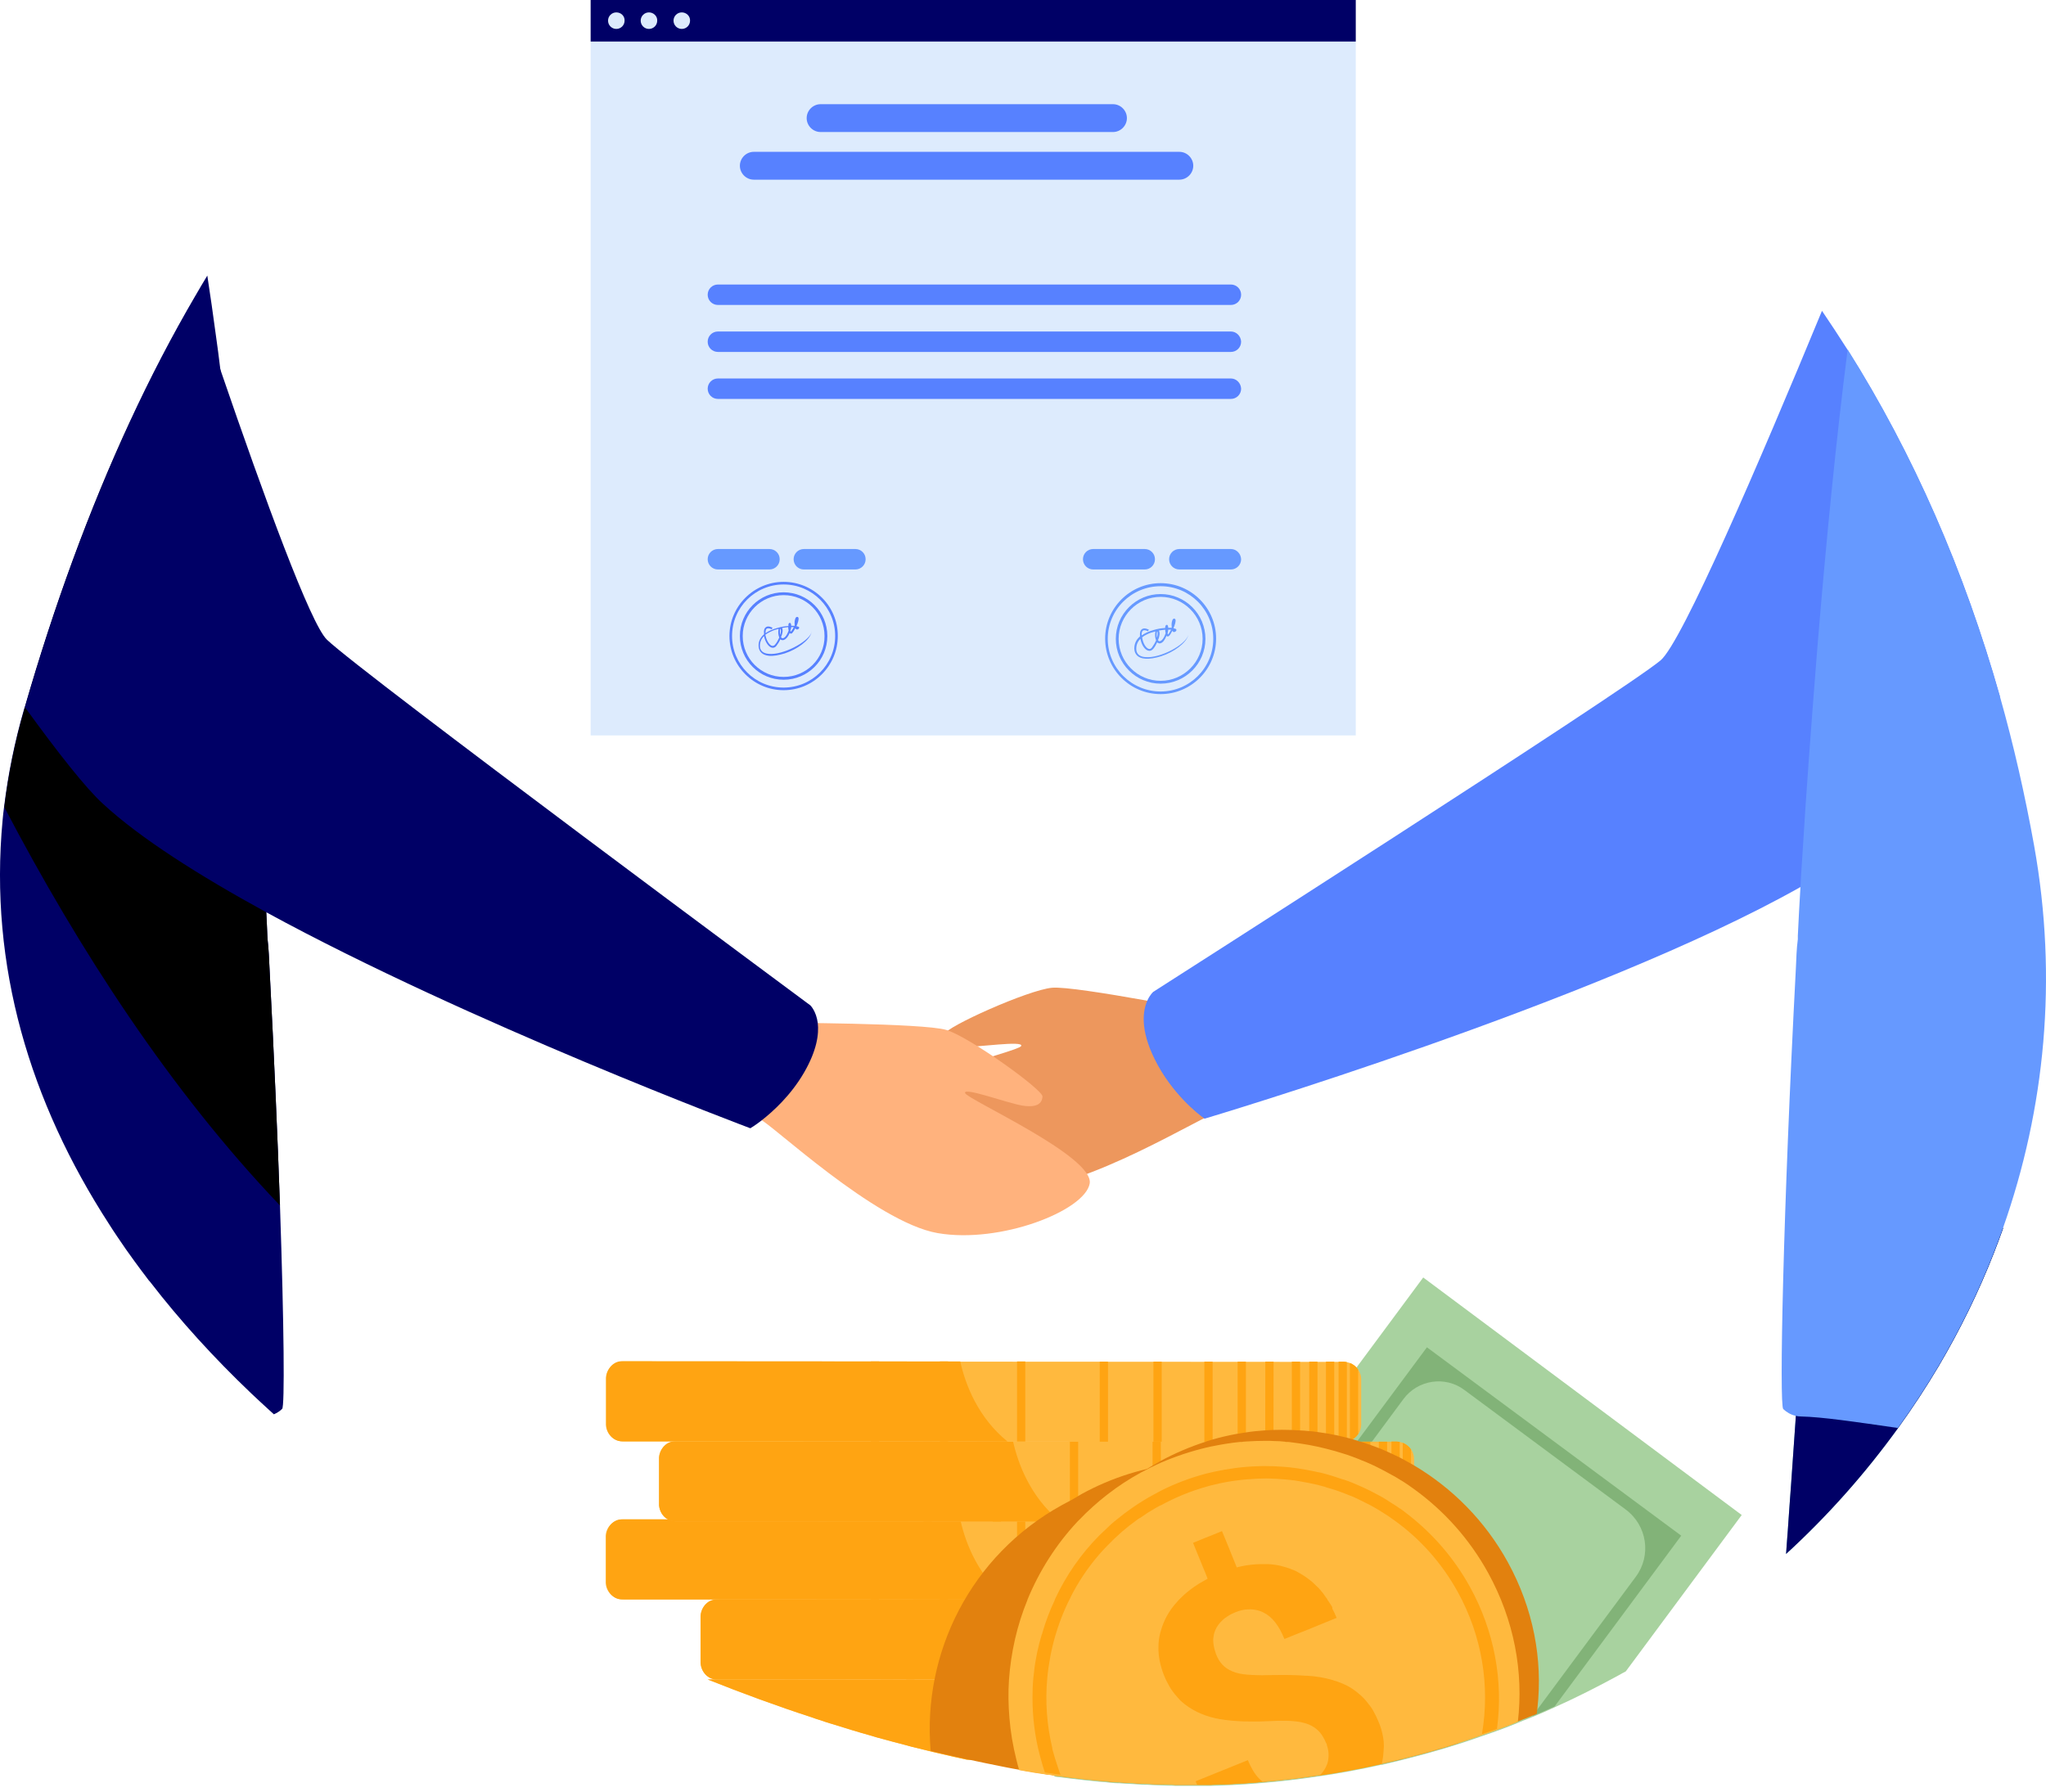 <svg width="218" height="191" viewBox="0 0 218 191" fill="none" xmlns="http://www.w3.org/2000/svg">
<path d="M129.876 108.089C129.876 108.089 114.646 105.029 112.096 105.261C109.547 105.493 100.738 109.457 100.645 110.198C100.553 110.917 100.993 111.496 102.523 111.566C104.076 111.635 109.129 110.847 108.805 111.473C108.503 112.099 93.969 115.344 93.877 118.288C93.784 121.232 101.943 126.494 108.712 126.679C115.481 126.865 128.577 118.659 129.713 118.543C139.356 117.431 129.876 108.089 129.876 108.089Z" fill="#ED975D"/>
<path d="M213.092 74.223C207.135 81.64 202.174 87.389 199.555 89.475C197.469 91.144 194.849 92.836 191.836 94.529C170.116 106.791 128.345 119.215 128.345 119.215C128.345 119.215 128.322 119.192 128.253 119.146C127.72 118.775 124.845 116.55 123.037 112.887C121.438 109.665 121.785 107.672 122.249 106.629C122.527 106.003 122.875 105.701 122.875 105.701C122.875 105.701 172.944 73.713 176.931 70.375C179.203 68.474 187.432 49.35 194.131 33.124C195.058 34.492 195.962 35.86 196.843 37.251C203.889 48.423 209.314 60.871 213.092 74.223Z" fill="#5781FF"/>
<path d="M213.439 130.875C213.115 131.779 212.79 132.66 212.443 133.541C210.82 137.69 208.85 141.7 206.601 145.525C205.257 147.797 203.797 150.022 202.243 152.178C198.743 157.022 194.756 161.519 190.306 165.599C190.329 165.274 190.352 164.927 190.375 164.602C190.422 164.092 190.445 163.582 190.491 163.072C190.561 161.936 190.653 160.847 190.723 159.757C190.746 159.34 190.792 158.923 190.816 158.506C191.001 155.817 191.187 153.267 191.349 150.879C191.395 150.184 191.441 149.512 191.488 148.863C191.511 148.677 191.511 148.469 191.534 148.283C191.557 147.889 191.581 147.518 191.627 147.124C191.65 146.777 191.673 146.452 191.696 146.104C191.696 146.058 191.696 146.035 191.696 146.012C191.72 145.664 191.743 145.339 191.766 144.992C191.812 144.435 191.836 143.879 191.882 143.323C191.905 142.975 191.928 142.651 191.951 142.326C191.998 141.816 192.021 141.329 192.067 140.842C192.067 140.727 192.091 140.611 192.091 140.495C192.114 140.263 192.114 140.031 192.137 139.799C192.137 139.683 192.16 139.568 192.16 139.452C192.16 139.428 192.16 139.428 192.16 139.405C192.183 138.965 192.23 138.548 192.253 138.13C192.253 138.107 192.253 138.084 192.253 138.061C192.276 137.76 192.299 137.458 192.322 137.18C192.322 137.087 192.346 136.995 192.346 136.902C192.369 136.74 192.369 136.577 192.369 136.415C192.369 136.276 192.392 136.16 192.392 136.021C192.461 135.117 192.508 134.306 192.554 133.587C192.554 133.471 192.577 133.378 192.577 133.286C192.577 133.17 192.6 133.077 192.6 132.984C192.624 132.799 192.624 132.614 192.647 132.428C192.74 131.13 192.809 130.18 192.832 129.646C192.832 129.6 192.832 129.531 192.855 129.484C192.855 129.461 192.855 129.461 192.855 129.438C192.855 129.391 192.855 129.345 192.855 129.299C192.879 129.136 192.879 129.067 192.879 129.067L213.439 130.875Z" fill="#6BB7BF"/>
<path d="M213.439 130.875C213.115 131.779 212.79 132.66 212.443 133.541C210.82 137.69 208.85 141.7 206.601 145.525C205.257 147.797 203.797 150.022 202.243 152.178C198.743 157.022 194.756 161.519 190.306 165.599C190.329 165.274 190.352 164.927 190.375 164.602C190.422 164.092 190.445 163.582 190.491 163.072C190.561 161.936 190.653 160.847 190.723 159.757C190.746 159.34 190.792 158.923 190.816 158.506C191.001 155.817 191.187 153.267 191.349 150.879C191.395 150.184 191.441 149.512 191.488 148.863C191.511 148.677 191.511 148.469 191.534 148.283C191.557 147.889 191.581 147.518 191.627 147.124C191.65 146.777 191.673 146.452 191.696 146.104C191.696 146.058 191.696 146.035 191.696 146.012C191.72 145.664 191.743 145.339 191.766 144.992C191.812 144.435 191.836 143.879 191.882 143.323C191.905 142.975 191.928 142.651 191.951 142.326C191.998 141.816 192.021 141.329 192.067 140.842C192.067 140.727 192.091 140.611 192.091 140.495C192.114 140.263 192.114 140.031 192.137 139.799C192.137 139.683 192.16 139.568 192.16 139.452C192.16 139.428 192.16 139.428 192.16 139.405C192.183 138.965 192.23 138.548 192.253 138.13C192.253 138.107 192.253 138.084 192.253 138.061C192.276 137.76 192.299 137.458 192.322 137.18C192.322 137.087 192.346 136.995 192.346 136.902C192.369 136.74 192.369 136.577 192.369 136.415C192.369 136.276 192.392 136.16 192.392 136.021C192.461 135.117 192.508 134.306 192.554 133.587C192.554 133.471 192.577 133.378 192.577 133.286C192.577 133.17 192.6 133.077 192.6 132.984C192.624 132.799 192.624 132.614 192.647 132.428C192.74 131.13 192.809 130.18 192.832 129.646C192.832 129.6 192.832 129.531 192.855 129.484C192.855 129.461 192.855 129.461 192.855 129.438C192.855 129.391 192.855 129.345 192.855 129.299C192.879 129.136 192.879 129.067 192.879 129.067L213.439 130.875Z" fill="#000066"/>
<path d="M216.732 90.101C219.282 104.311 217.891 118.195 213.417 130.875C213.092 131.779 212.768 132.66 212.42 133.541C210.798 137.69 208.827 141.7 206.579 145.525C205.234 147.797 203.774 150.022 202.221 152.178C197.747 151.528 194.131 150.995 191.883 150.949C191.697 150.949 191.512 150.926 191.326 150.879C190.816 150.764 190.376 150.509 190.005 150.161C189.565 149.767 189.982 129.16 191.349 103.198C191.396 102.201 191.419 101.089 191.558 100.092V99.721C191.651 98.006 191.72 96.267 191.836 94.529C191.883 93.532 191.952 92.512 192.022 91.492C192.439 84.561 192.972 77.491 193.528 70.421C193.575 69.749 193.644 69.077 193.691 68.381C194.595 57.51 195.638 46.824 196.866 37.251C203.89 48.4 209.314 60.848 213.092 74.223C214.553 79.392 215.758 84.7 216.732 90.101Z" fill="#6699FF"/>
<path d="M29.831 128.464C29.576 121.186 29.205 112.54 28.718 103.175C28.672 102.178 28.626 101.065 28.51 100.069L28.487 99.698C28.44 98.863 28.417 98.029 28.371 97.194C28.348 96.731 28.324 96.244 28.301 95.78C28.232 94.366 28.139 92.929 28.046 91.469C27.629 84.538 27.096 77.468 26.54 70.398C26.47 69.726 26.424 69.054 26.377 68.358C25.543 58.275 24.592 48.377 23.48 39.36C23.48 39.313 23.457 39.267 23.457 39.198C23.317 38.062 23.178 36.949 23.016 35.837C22.715 33.611 22.413 31.455 22.089 29.369C21.649 30.088 21.231 30.806 20.814 31.525C18.334 35.767 16.016 40.218 13.86 44.877C9.479 54.334 5.747 64.58 2.641 75.335C2.618 75.405 2.594 75.475 2.571 75.544C1.551 79.067 0.856 82.544 0.439 85.952C0.369 86.439 0.323 86.925 0.276 87.412C-1.184 102.966 3.22 117.477 11.612 130.435C11.89 130.875 12.191 131.339 12.492 131.779C13.072 132.66 13.698 133.541 14.324 134.398C14.764 135.001 15.228 135.627 15.691 136.23C15.784 136.369 15.877 136.485 15.993 136.601C19.192 140.75 22.808 144.714 26.748 148.469C27.397 149.071 28.023 149.674 28.695 150.277C28.858 150.416 29.02 150.578 29.182 150.717C29.507 150.578 29.808 150.393 30.063 150.138C30.341 149.906 30.272 141.376 29.831 128.464Z" fill="#000066"/>
<path d="M29.831 128.464C18.148 116.225 8.413 101.204 0.462 86.022C0.879 82.591 1.575 79.114 2.594 75.614C2.618 75.544 2.641 75.475 2.664 75.405C5.77 64.626 9.502 54.404 13.883 44.946C21.046 55.192 26.076 64.626 26.377 68.428C26.424 69.1 26.493 69.772 26.54 70.468C27.096 77.537 27.629 84.608 28.046 91.538C28.139 92.975 28.209 94.413 28.301 95.85C28.324 96.313 28.348 96.8 28.371 97.264C28.417 98.098 28.463 98.933 28.487 99.767L28.51 100.138C28.626 101.135 28.672 102.224 28.718 103.244C29.205 112.54 29.576 121.209 29.831 128.464Z" fill="black"/>
<path d="M82.844 108.993C82.844 108.993 98.374 109.016 100.831 109.758C103.288 110.5 111.123 116.132 111.077 116.851C111.031 117.593 110.497 118.056 108.968 117.825C107.438 117.593 102.639 115.808 102.825 116.48C103.01 117.152 116.594 123.226 116.107 126.123C115.597 129.021 106.58 132.567 99.904 131.408C93.228 130.249 82.032 119.609 80.943 119.262C71.717 116.272 82.844 108.993 82.844 108.993Z" fill="#FFB27D"/>
<path d="M85.671 114.301C84.257 116.735 82.38 118.427 81.174 119.378C80.432 119.957 79.946 120.235 79.946 120.235C79.946 120.235 50.043 109.039 28.37 97.217C21.207 93.3 14.949 89.336 10.962 85.651C9.154 84.005 6.233 80.296 2.663 75.382C5.769 64.603 9.501 54.381 13.882 44.923C16.038 40.287 18.356 35.813 20.836 31.571C21.694 34.144 22.598 36.787 23.479 39.383C28.231 53.245 33.099 66.504 34.837 68.173C38.592 71.766 86.343 107.139 86.343 107.139C86.343 107.139 86.969 107.741 87.132 109.016C87.271 110.198 87.039 111.937 85.671 114.301Z" fill="#000066"/>
<path d="M144.456 4.427H62.932V78.372H144.456V4.427Z" fill="#DDEBFD"/>
<path d="M144.456 0H62.932V4.427H144.456V0Z" fill="#000066"/>
<path d="M65.668 1.321C65.181 1.321 64.787 1.715 64.787 2.202C64.787 2.689 65.181 3.083 65.668 3.083C66.155 3.083 66.549 2.689 66.549 2.202C66.572 1.715 66.178 1.321 65.668 1.321Z" fill="#DDEBFD"/>
<path d="M69.145 1.321C68.659 1.321 68.265 1.715 68.265 2.202C68.265 2.689 68.659 3.083 69.145 3.083C69.632 3.083 70.026 2.689 70.026 2.202C70.049 1.715 69.632 1.321 69.145 1.321Z" fill="#DDEBFD"/>
<path d="M72.644 1.321C72.158 1.321 71.764 1.715 71.764 2.202C71.764 2.689 72.158 3.083 72.644 3.083C73.131 3.083 73.525 2.689 73.525 2.202C73.549 1.715 73.131 1.321 72.644 1.321Z" fill="#DDEBFD"/>
<path d="M87.434 14.07H118.588C119.399 14.07 120.071 13.398 120.071 12.587C120.071 11.775 119.399 11.103 118.588 11.103H87.434C86.622 11.103 85.95 11.775 85.95 12.587C85.95 13.398 86.622 14.07 87.434 14.07Z" fill="#5781FF"/>
<path d="M80.317 19.147H125.658C126.469 19.147 127.141 18.475 127.141 17.663C127.141 16.852 126.469 16.18 125.658 16.18H80.317C79.506 16.18 78.834 16.852 78.834 17.663C78.834 18.475 79.506 19.147 80.317 19.147Z" fill="#5781FF"/>
<path d="M76.493 32.498H131.152C131.754 32.498 132.241 32.012 132.241 31.409C132.241 30.806 131.754 30.32 131.152 30.32H76.493C75.89 30.32 75.403 30.806 75.403 31.409C75.403 32.012 75.89 32.498 76.493 32.498Z" fill="#5781FF"/>
<path d="M131.152 35.327H76.493C75.89 35.327 75.403 35.813 75.403 36.416C75.403 37.019 75.89 37.505 76.493 37.505H131.152C131.754 37.505 132.241 37.019 132.241 36.416C132.218 35.813 131.731 35.327 131.152 35.327Z" fill="#5781FF"/>
<path d="M131.152 40.333H76.493C75.89 40.333 75.403 40.82 75.403 41.423C75.403 42.026 75.89 42.512 76.493 42.512H131.152C131.754 42.512 132.241 42.026 132.241 41.423C132.218 40.82 131.731 40.333 131.152 40.333Z" fill="#5781FF"/>
<path d="M81.987 58.507H76.493C75.89 58.507 75.403 58.993 75.403 59.596C75.403 60.199 75.89 60.686 76.493 60.686H81.987C82.589 60.686 83.076 60.199 83.076 59.596C83.076 58.993 82.589 58.507 81.987 58.507Z" fill="#6699FF"/>
<path d="M91.143 58.507H85.649C85.046 58.507 84.56 58.993 84.56 59.596C84.56 60.199 85.046 60.686 85.649 60.686H91.143C91.745 60.686 92.232 60.199 92.232 59.596C92.232 58.993 91.745 58.507 91.143 58.507Z" fill="#6699FF"/>
<path d="M121.972 58.507H116.478C115.875 58.507 115.389 58.993 115.389 59.596C115.389 60.199 115.875 60.686 116.478 60.686H121.972C122.575 60.686 123.061 60.199 123.061 59.596C123.061 58.993 122.575 58.507 121.972 58.507Z" fill="#6699FF"/>
<path d="M131.152 58.507H125.658C125.055 58.507 124.568 58.993 124.568 59.596C124.568 60.199 125.055 60.686 125.658 60.686H131.152C131.754 60.686 132.241 60.199 132.241 59.596C132.218 58.993 131.731 58.507 131.152 58.507Z" fill="#6699FF"/>
<path d="M83.493 62.007C80.318 62.007 77.722 64.603 77.722 67.779C77.722 70.954 80.318 73.551 83.493 73.551C86.669 73.551 89.265 70.954 89.265 67.779C89.289 64.603 86.692 62.007 83.493 62.007ZM83.493 73.272C80.457 73.272 78 70.815 78 67.779C78 64.742 80.457 62.285 83.493 62.285C86.53 62.285 88.987 64.742 88.987 67.779C88.987 70.815 86.53 73.272 83.493 73.272Z" fill="#5781FF"/>
<path d="M83.494 63.12C80.921 63.12 78.835 65.206 78.835 67.779C78.835 70.352 80.921 72.438 83.494 72.438C86.067 72.438 88.153 70.352 88.153 67.779C88.153 65.206 86.067 63.12 83.494 63.12ZM83.494 72.137C81.083 72.137 79.136 70.189 79.136 67.779C79.136 65.368 81.107 63.421 83.494 63.421C85.905 63.421 87.852 65.368 87.852 67.779C87.875 70.189 85.905 72.137 83.494 72.137Z" fill="#5781FF"/>
<path d="M81.917 69.68C81.291 69.633 80.967 69.332 80.967 68.822C80.967 68.428 81.106 68.08 81.407 67.779C81.523 68.381 81.848 68.891 82.195 69.007C82.404 69.077 82.59 69.007 82.729 68.822C82.868 68.636 83.03 68.405 83.146 68.126C83.216 68.196 83.285 68.219 83.378 68.219C83.586 68.219 83.818 68.057 84.004 67.732C84.05 67.64 84.096 67.547 84.143 67.454C84.166 67.477 84.166 67.477 84.189 67.501C84.212 67.524 84.305 67.547 84.398 67.477C84.49 67.385 84.629 67.176 84.745 66.944C84.769 66.991 84.792 67.037 84.838 67.06C84.884 67.083 84.977 67.106 85.093 67.014C85.163 66.944 85.163 66.898 85.139 66.852C85.116 66.782 85 66.759 84.861 66.736C85.023 66.365 85.139 65.971 85.07 65.832C85.047 65.762 85 65.739 84.931 65.739C84.815 65.739 84.745 65.855 84.699 66.063C84.653 66.226 84.653 66.481 84.676 66.689C84.56 66.689 84.444 66.689 84.305 66.689C84.305 66.597 84.282 66.527 84.259 66.457C84.212 66.365 84.143 66.365 84.12 66.388C84.027 66.411 84.004 66.504 84.004 66.597C84.004 66.62 84.004 66.666 84.004 66.712C83.633 66.736 83.192 66.805 82.821 66.921C82.311 67.06 81.894 67.246 81.57 67.477C81.57 67.292 81.57 67.06 81.709 66.991C81.871 66.898 82.126 67.014 82.219 67.06L82.311 66.898C82.288 66.898 81.894 66.643 81.616 66.828C81.454 66.944 81.361 67.153 81.407 67.501C81.407 67.524 81.407 67.57 81.407 67.593C81.013 67.941 80.805 68.358 80.828 68.845C80.851 69.448 81.245 69.819 81.941 69.888C82.404 69.934 82.984 69.819 83.609 69.633C84.954 69.193 86.206 68.266 86.461 67.431C86.043 68.451 83.424 69.819 81.917 69.68ZM84.908 65.948C84.908 65.994 84.884 66.063 84.861 66.133C84.884 66.04 84.908 65.994 84.908 65.948ZM84.305 66.828C84.421 66.828 84.514 66.828 84.583 66.828C84.467 67.037 84.351 67.222 84.259 67.315C84.259 67.315 84.235 67.292 84.212 67.222C84.259 67.083 84.305 66.944 84.305 66.828ZM83.331 66.921C83.563 66.875 83.772 66.852 83.98 66.828C83.98 66.944 84.004 67.083 84.027 67.199C83.98 67.338 83.911 67.477 83.841 67.616C83.702 67.871 83.517 68.034 83.378 68.01C83.308 68.01 83.262 67.964 83.216 67.895C83.378 67.547 83.447 67.153 83.331 66.921ZM83.146 66.991C83.239 67.106 83.216 67.362 83.123 67.663C83.076 67.385 83.1 67.083 83.146 66.991ZM82.103 67.315C82.381 67.176 82.659 67.083 82.96 67.014C82.914 67.222 82.914 67.501 82.96 67.709C82.984 67.802 83.007 67.871 83.03 67.941C82.914 68.196 82.775 68.474 82.59 68.683C82.497 68.822 82.358 68.845 82.242 68.822C81.964 68.729 81.662 68.266 81.546 67.64C81.709 67.524 81.894 67.408 82.103 67.315Z" fill="#5781FF"/>
<path d="M86.415 67.408C86.438 67.362 86.438 67.338 86.438 67.292C86.438 67.338 86.415 67.362 86.415 67.408Z" fill="#5781FF"/>
<path d="M123.664 62.146C120.395 62.146 117.753 64.812 117.753 68.057C117.753 71.325 120.419 73.968 123.664 73.968C126.932 73.968 129.575 71.302 129.575 68.057C129.575 64.812 126.932 62.146 123.664 62.146ZM123.664 73.69C120.558 73.69 118.031 71.163 118.031 68.08C118.031 64.974 120.558 62.471 123.664 62.471C126.77 62.471 129.273 64.997 129.273 68.08C129.273 71.186 126.747 73.69 123.664 73.69Z" fill="#6699FF"/>
<path d="M123.664 63.305C121.044 63.305 118.889 65.438 118.889 68.08C118.889 70.699 121.021 72.855 123.664 72.855C126.283 72.855 128.439 70.723 128.439 68.08C128.439 65.438 126.283 63.305 123.664 63.305ZM123.664 72.554C121.207 72.554 119.19 70.537 119.19 68.08C119.19 65.623 121.207 63.606 123.664 63.606C126.121 63.606 128.138 65.623 128.138 68.08C128.138 70.537 126.121 72.554 123.664 72.554Z" fill="#6699FF"/>
<path d="M122.042 70.027C121.416 69.981 121.068 69.68 121.068 69.146C121.068 68.729 121.207 68.381 121.508 68.08C121.624 68.706 121.949 69.216 122.32 69.332C122.528 69.401 122.714 69.332 122.876 69.146C123.038 68.961 123.177 68.706 123.293 68.451C123.363 68.52 123.432 68.544 123.525 68.567C123.757 68.567 123.966 68.405 124.151 68.057C124.197 67.964 124.244 67.871 124.29 67.755C124.313 67.779 124.313 67.779 124.336 67.802C124.36 67.825 124.452 67.848 124.545 67.779C124.661 67.686 124.777 67.477 124.916 67.222C124.939 67.269 124.985 67.315 125.009 67.338C125.055 67.362 125.148 67.385 125.287 67.269C125.356 67.199 125.356 67.13 125.333 67.083C125.31 67.014 125.194 66.991 125.032 66.944C125.194 66.573 125.31 66.179 125.24 66.017C125.217 65.948 125.148 65.924 125.101 65.924C124.985 65.924 124.916 66.04 124.87 66.249C124.823 66.411 124.823 66.666 124.846 66.898C124.73 66.898 124.615 66.898 124.475 66.898C124.475 66.805 124.452 66.736 124.429 66.666C124.383 66.573 124.313 66.573 124.29 66.597C124.197 66.62 124.174 66.712 124.151 66.805C124.151 66.828 124.151 66.875 124.151 66.921C123.757 66.944 123.316 67.014 122.946 67.13C122.412 67.269 121.995 67.477 121.648 67.709C121.624 67.524 121.647 67.292 121.787 67.199C121.949 67.106 122.227 67.222 122.32 67.269L122.412 67.106C122.389 67.106 121.972 66.852 121.694 67.037C121.508 67.153 121.439 67.385 121.462 67.732C121.462 67.755 121.462 67.802 121.462 67.825C121.045 68.173 120.859 68.613 120.859 69.123C120.883 69.749 121.277 70.143 122.018 70.189C122.505 70.236 123.108 70.12 123.711 69.934C125.078 69.494 126.376 68.544 126.631 67.663C126.26 68.775 123.595 70.166 122.042 70.027ZM124.475 67.106C124.591 67.106 124.684 67.106 124.777 67.106C124.661 67.338 124.545 67.524 124.452 67.617C124.452 67.617 124.429 67.593 124.406 67.501C124.429 67.362 124.475 67.222 124.475 67.106ZM123.479 67.199C123.711 67.153 123.942 67.13 124.151 67.106C124.151 67.222 124.174 67.362 124.197 67.477C124.151 67.617 124.081 67.779 124.012 67.918C123.85 68.196 123.687 68.335 123.548 68.335C123.479 68.335 123.432 68.289 123.386 68.219C123.548 67.848 123.618 67.431 123.479 67.199ZM123.293 67.269C123.386 67.385 123.363 67.663 123.27 67.964C123.224 67.686 123.247 67.362 123.293 67.269ZM122.227 67.593C122.505 67.454 122.807 67.362 123.108 67.292C123.061 67.501 123.061 67.779 123.108 68.01C123.131 68.103 123.154 68.173 123.177 68.242C123.061 68.52 122.899 68.775 122.737 69.007C122.621 69.146 122.505 69.193 122.389 69.146C122.111 69.054 121.787 68.59 121.694 67.918C121.833 67.802 122.018 67.686 122.227 67.593Z" fill="#6699FF"/>
<path d="M151.643 136.137L144.55 145.71L143.855 146.661L143.507 147.124L142.626 148.307L142.163 148.956L141.282 150.138L140.355 151.389L139.497 152.548L139.474 152.572L138.662 153.661V153.684L138.547 153.847L138.523 153.87L138.361 154.078L137.48 155.168V155.261L136.669 156.373L135.626 157.787L134.838 158.853L133.957 160.036L132.497 162.006L132.357 162.191L131.871 162.864L130.712 164.417L129.182 166.387V166.48L128.394 167.546L128.301 167.662L127.211 169.145L126.192 170.536V170.559L123.665 173.99L119.887 179.09L113.558 187.62L112.77 188.686L112.307 189.312C112.538 189.359 112.793 189.382 113.025 189.405C113.86 189.521 114.694 189.613 115.529 189.706C115.76 189.729 115.992 189.753 116.224 189.776C116.363 189.799 116.525 189.799 116.665 189.822C117.012 189.868 117.383 189.892 117.731 189.915C117.87 189.938 118.032 189.938 118.171 189.961C118.241 189.961 118.31 189.984 118.38 189.984C118.612 190.008 118.843 190.031 119.075 190.031C119.122 190.031 119.168 190.031 119.214 190.031C119.724 190.077 120.257 190.1 120.767 190.123C120.999 190.147 121.231 190.147 121.463 190.17C121.648 190.193 121.834 190.193 122.019 190.193C122.065 190.193 122.089 190.193 122.135 190.193C122.436 190.216 122.738 190.216 123.039 190.239C123.271 190.239 123.503 190.263 123.734 190.263C123.989 190.263 124.268 190.286 124.523 190.286C124.754 190.286 124.986 190.286 125.218 190.309C125.473 190.309 125.705 190.309 125.96 190.309C126.192 190.309 126.423 190.309 126.655 190.309C126.794 190.309 126.91 190.309 127.049 190.309C127.188 190.309 127.327 190.309 127.466 190.309C127.559 190.309 127.652 190.309 127.745 190.309C127.837 190.309 127.93 190.309 128.023 190.309C128.162 190.309 128.278 190.309 128.417 190.309C128.44 190.309 128.486 190.309 128.51 190.309C128.579 190.309 128.649 190.309 128.718 190.309C128.811 190.309 128.904 190.309 128.996 190.309C130.828 190.263 132.636 190.17 134.444 190.008C136.507 189.845 138.57 189.59 140.586 189.289C142.789 188.964 144.944 188.57 147.077 188.084C147.123 188.084 147.146 188.06 147.193 188.06V188.084L149.209 187.597C149.488 187.527 149.766 187.458 150.044 187.388C152.686 186.716 155.283 185.951 157.809 185.047C158.226 184.908 158.667 184.746 159.084 184.607C159.2 184.56 159.293 184.537 159.409 184.491C160.197 184.213 160.985 183.911 161.75 183.587C161.958 183.494 162.167 183.424 162.376 183.332C162.422 183.308 162.468 183.308 162.515 183.285C162.77 183.193 163.002 183.077 163.257 182.984C163.442 182.914 163.627 182.822 163.813 182.752C164.022 182.659 164.253 182.567 164.462 182.474C164.601 182.404 164.74 182.358 164.879 182.289C165.111 182.173 165.366 182.08 165.598 181.964C167.962 180.898 170.257 179.739 172.505 178.51C172.737 178.371 172.969 178.255 173.224 178.116L185.579 161.45L151.643 136.137Z" fill="#A8D29F"/>
<path d="M132.961 170.467V171.44L133.679 170.467V170.444H132.961V170.467ZM131.616 171.788C131.338 171.904 131.106 172.02 130.874 172.159L129.298 174.291L128.093 175.914V178.047L129.53 176.123L132.961 171.487C132.52 171.487 132.08 171.579 131.616 171.788ZM125.798 178.997L125.612 179.229L124.917 180.156L121.811 184.352V186.484L124.013 183.517L125.775 181.153L126.702 179.901L127.397 178.974H125.798V178.997ZM152.038 143.578L144.643 153.545L144.574 153.638L144.133 154.241L143.554 155.006L143.253 155.4L141.885 157.254L141.305 157.926V158.019L140.958 158.529L140.448 159.201L138.408 161.96L138.361 162.006L138.269 162.145L137.62 163.026V163.119L135.673 165.645L134.931 166.665L134.815 166.827L132.729 169.632L132.103 170.467V170.49L130.874 172.136L129.298 174.268L128.093 175.891L127.212 177.073L125.775 178.997L125.589 179.229L124.894 180.156L121.788 184.352L120.907 185.534L119.423 187.527L117.708 189.822C117.847 189.845 118.009 189.845 118.148 189.868C118.218 189.868 118.288 189.892 118.357 189.892C118.589 189.915 118.821 189.938 119.052 189.938C119.099 189.938 119.145 189.938 119.192 189.938L120.976 187.504L121.741 186.484L123.943 183.517L125.705 181.153L126.632 179.901L127.328 178.974L128.046 178L129.484 176.076L132.914 171.44L133.633 170.467V170.444L134.745 169.03V168.96L135.626 167.778L136.322 166.827L137.573 165.158L138.454 163.976L139.428 162.655L139.799 162.145L139.938 161.96L140.401 161.357L141.282 160.175L142.209 158.923L143.137 157.671L143.229 157.555L144.11 156.373L144.782 155.469L145.107 155.052L145.918 153.962L145.988 153.87L146.173 153.638L149.534 149.095C151.064 147.032 153.985 146.591 156.025 148.121L173.224 160.87C175.496 162.562 175.983 165.761 174.291 168.033L163.906 182.034L163.303 182.868C163.489 182.799 163.674 182.706 163.86 182.636C164.068 182.544 164.3 182.451 164.509 182.358C164.648 182.289 164.787 182.242 164.926 182.173C165.158 182.057 165.413 181.964 165.645 181.848L179.135 163.652L152.038 143.578ZM125.798 178.997L125.612 179.229L124.917 180.156L121.811 184.352V186.484L124.013 183.517L125.775 181.153L126.702 179.901L127.397 178.974H125.798V178.997ZM131.616 171.788C131.338 171.904 131.106 172.02 130.874 172.159L129.298 174.291L128.093 175.914V178.047L129.53 176.123L132.961 171.487C132.52 171.487 132.08 171.579 131.616 171.788ZM132.961 170.467V171.44L133.679 170.467V170.444H132.961V170.467Z" fill="#82B378"/>
<path d="M147.263 187.968V187.945C147.217 187.945 147.193 187.968 147.147 187.968C145.014 188.431 142.836 188.849 140.657 189.173C138.64 189.474 136.577 189.706 134.514 189.892C132.706 190.054 130.898 190.147 129.067 190.193C128.974 190.193 128.881 190.193 128.788 190.193C128.719 190.193 128.649 190.193 128.58 190.193C128.557 190.193 128.51 190.193 128.487 190.193C128.464 189.938 128.464 189.66 128.464 189.405C128.464 188.779 128.533 188.153 128.649 187.55C128.927 186.044 129.553 184.607 130.527 183.285L130.55 183.262C131.014 182.636 131.524 182.08 132.103 181.593C132.381 181.361 132.683 181.13 132.984 180.921C133.818 180.341 134.723 179.901 135.65 179.576C135.928 179.484 136.229 179.391 136.531 179.322C137.203 179.159 137.898 179.067 138.617 179.043C138.918 179.02 139.196 179.043 139.498 179.043C140.147 179.067 140.796 179.159 141.445 179.322C141.746 179.391 142.024 179.484 142.326 179.576C142.65 179.692 142.998 179.808 143.299 179.971C143.6 180.11 143.879 180.249 144.18 180.411C144.505 180.596 144.806 180.782 145.107 180.99C145.154 181.037 145.223 181.06 145.269 181.106C145.501 181.269 145.733 181.454 145.942 181.64C145.965 181.64 145.965 181.663 145.988 181.663C146.15 181.802 146.313 181.964 146.475 182.103C146.799 182.428 147.078 182.729 147.356 183.077V183.1C147.472 183.239 147.587 183.401 147.703 183.563V183.587C148.028 184.05 148.329 184.56 148.584 185.093V185.117C148.7 185.372 148.793 185.603 148.886 185.858C149.094 186.391 149.233 186.948 149.349 187.504L147.263 187.968Z" fill="#82B378"/>
<path opacity="0.5" d="M138.385 154.032L137.504 155.121V155.191L136.692 156.304L135.649 157.718L134.861 158.784L133.98 159.966L132.52 161.936L132.381 162.122L131.894 162.794L130.735 164.347L129.205 166.317V166.387L128.417 167.453L128.324 167.569L127.235 169.053L126.215 170.443V170.467L123.688 173.897L119.91 178.997L113.582 187.527L112.794 188.594L112.33 189.219C112.562 189.266 112.817 189.289 113.049 189.312C113.883 189.428 114.718 189.521 115.552 189.613C115.784 189.637 116.016 189.66 116.248 189.683C116.387 189.706 116.549 189.706 116.688 189.729C117.036 189.776 117.407 189.799 117.754 189.822C117.893 189.845 118.056 189.845 118.195 189.868C118.264 189.868 118.334 189.892 118.403 189.892C118.635 189.915 118.867 189.938 119.099 189.938C119.145 189.938 119.191 189.938 119.238 189.938C119.748 189.984 120.281 190.008 120.791 190.031C121.023 190.054 121.254 190.054 121.486 190.077C121.672 190.1 121.857 190.1 122.043 190.1C122.089 190.1 122.112 190.1 122.158 190.1C122.344 189.243 122.553 188.385 122.784 187.504C123.132 186.183 123.549 184.838 124.013 183.517C124.361 182.497 124.731 181.454 125.126 180.434C125.288 180.017 125.45 179.623 125.612 179.229C125.635 179.159 125.682 179.066 125.705 178.997C126.192 177.792 126.702 176.609 127.212 175.45V175.381C127.49 174.732 127.791 174.175 128.093 173.55C128.579 172.507 129.066 171.487 129.576 170.49C129.576 170.49 129.576 170.49 129.576 170.467C130.248 169.122 130.921 167.801 131.593 166.549C131.685 166.387 131.778 166.271 131.848 166.132V166.062C132.149 165.506 132.427 164.973 132.729 164.44C133.146 163.652 133.563 162.887 133.98 162.168C134.027 162.099 134.05 162.029 134.096 161.96C134.351 161.496 134.606 161.125 134.838 160.708V160.638C135.417 159.595 135.974 158.645 136.437 157.787C136.716 157.277 136.994 156.79 137.226 156.373C137.318 156.211 137.411 156.049 137.481 155.886C137.875 155.191 138.153 154.611 138.361 154.194C138.431 154.055 138.477 153.939 138.524 153.823L138.385 154.032Z" fill="#82B378"/>
<path d="M148.814 180.875V185.696C148.814 185.742 148.814 185.789 148.814 185.835C148.79 186.16 148.674 186.461 148.489 186.716C148.28 187.017 147.979 187.272 147.608 187.411C147.515 187.435 147.446 187.481 147.353 187.481C147.33 187.481 147.307 187.504 147.26 187.504C147.214 187.504 147.145 187.527 147.098 187.527C147.052 187.527 146.982 187.527 146.936 187.527H146.403H144.131H142.277H141.419H139.472H138.591H136.505H135.624H132.958H132.078H128.647H127.534H126.653H122.759H120.905H119.421H113.51H112.096H111.076H110.659H108.248H104.725H103.01C102.036 187.319 101.039 187.087 100.043 186.855C99.811 186.809 99.579 186.739 99.347 186.693C98.698 186.531 98.026 186.368 97.377 186.206C97.099 186.136 96.797 186.067 96.496 185.974C95.986 185.835 95.499 185.719 94.989 185.58C94.456 185.441 93.9 185.279 93.367 185.14C93.135 185.07 92.903 185.001 92.671 184.931C91.327 184.56 90.006 184.143 88.661 183.726C88.615 183.703 88.568 183.703 88.499 183.679C88.105 183.563 87.688 183.424 87.293 183.285C87.062 183.216 86.83 183.146 86.598 183.054C82.82 181.825 79.088 180.457 75.379 178.974H76.445L96.519 178.997H97.4H102.801H104.006H106.649H109.94H112.768H113.023H117.404H118.424H119.305H119.885H124.266H125.726H127.395H128.114H132.124H132.958H133.839H135.67H139.263H141.929H142.022H142.787H144.873H145.754H146.959H147.029C147.121 178.997 147.191 179.02 147.284 179.02C147.4 179.043 147.515 179.067 147.631 179.113C147.979 179.252 148.28 179.507 148.512 179.808C148.698 180.133 148.814 180.481 148.814 180.875Z" fill="#FFB93E"/>
<path d="M111.123 187.527H110.706H108.295H104.772H103.891H103.057C102.083 187.319 101.086 187.087 100.089 186.855C99.858 186.809 99.626 186.739 99.394 186.693C98.745 186.531 98.073 186.368 97.424 186.206C97.146 186.136 96.844 186.067 96.543 185.974C96.033 185.835 95.546 185.719 95.036 185.58C94.503 185.441 93.947 185.279 93.414 185.14C93.182 185.07 92.95 185.001 92.718 184.931C91.374 184.56 90.052 184.143 88.708 183.726C88.662 183.703 88.615 183.703 88.546 183.679C88.152 183.563 87.734 183.424 87.34 183.285C87.109 183.216 86.877 183.146 86.645 183.053C82.867 181.825 79.135 180.457 75.426 178.974H76.492L96.566 178.997H97.447H102.848H104.03H104.053H106.093C106.371 180.202 106.812 181.64 107.577 183.077C108.295 184.444 109.246 185.835 110.59 187.04C110.66 187.11 110.752 187.18 110.845 187.272C110.868 187.295 110.868 187.295 110.891 187.319C110.961 187.388 111.054 187.458 111.123 187.527Z" fill="#FFA412"/>
<path d="M139.474 179.02H138.593V187.55H139.474V179.02Z" fill="#FFA412"/>
<path d="M136.529 179.02H135.648V187.55H136.529V179.02Z" fill="#FFA412"/>
<path d="M132.987 178.998L132.106 178.997L132.098 187.527L132.978 187.528L132.987 178.998Z" fill="#FFA412"/>
<path d="M127.559 178.997H126.678V187.527H127.559V178.997Z" fill="#FFA412"/>
<path d="M121.833 178.997H120.952V187.527H121.833V178.997Z" fill="#FFA412"/>
<path d="M113.023 178.997H112.143V187.527H113.023V178.997Z" fill="#FFA412"/>
<path d="M104.796 178.997H103.915V187.527H104.796V178.997Z" fill="#FFA412"/>
<path d="M97.447 178.974V186.183C97.169 186.113 96.868 186.044 96.566 185.951V178.974H97.447Z" fill="#FFA412"/>
<path d="M142.301 179.02H141.42V187.55H142.301V179.02Z" fill="#FFA412"/>
<path d="M144.155 179.02H143.274V187.55H144.155V179.02Z" fill="#FFA412"/>
<path d="M145.945 179.021L145.064 179.02L145.056 187.55L145.936 187.551L145.945 179.021Z" fill="#FFA412"/>
<path d="M147.284 179.043V187.504C147.168 187.527 147.076 187.527 146.96 187.527H146.403V178.997H146.96C147.076 179.02 147.168 179.02 147.284 179.043Z" fill="#FFA412"/>
<path d="M148.49 179.831V186.716C148.282 187.017 147.98 187.272 147.609 187.411V179.136C147.98 179.275 148.282 179.53 148.49 179.831Z" fill="#FFA412"/>
<path d="M155.097 172.344V177.166C155.097 177.56 154.981 177.908 154.772 178.209C154.564 178.51 154.262 178.765 153.892 178.904C153.776 178.951 153.66 178.974 153.544 178.997C153.428 179.02 153.335 179.02 153.219 179.02L76.493 178.974C75.496 178.974 74.685 178.186 74.639 177.212C74.639 177.189 74.639 177.143 74.639 177.119V172.298C74.639 172.275 74.639 172.228 74.639 172.205C74.685 171.301 75.38 170.559 76.284 170.467C76.354 170.467 76.424 170.444 76.493 170.444L153.219 170.49C153.335 170.49 153.451 170.49 153.544 170.513C153.66 170.536 153.776 170.559 153.892 170.606C154.239 170.745 154.541 171 154.772 171.301C154.981 171.603 155.097 171.973 155.097 172.344Z" fill="#FFB93E"/>
<path d="M117.405 178.997L76.307 178.974C75.426 178.974 74.707 178.186 74.661 177.212C74.661 177.189 74.661 177.143 74.661 177.119V172.298C74.661 172.275 74.661 172.228 74.661 172.205C74.707 171.301 75.333 170.559 76.121 170.467C76.191 170.467 76.261 170.444 76.307 170.444L112.375 170.467C112.375 170.467 112.375 170.467 112.375 170.49C112.955 172.993 114.276 176.447 117.405 178.997Z" fill="#FFA412"/>
<path d="M145.757 170.49H144.876V179.02H145.757V170.49Z" fill="#FFA412"/>
<path d="M142.812 170.49H141.932V179.02H142.812V170.49Z" fill="#FFA412"/>
<path d="M139.266 170.49H138.385V179.02H139.266V170.49Z" fill="#FFA412"/>
<path d="M133.842 170.467H132.961V178.997H133.842V170.467Z" fill="#FFA412"/>
<path d="M128.116 170.467H127.235V178.997H128.116V170.467Z" fill="#FFA412"/>
<path d="M119.307 170.467H118.426V178.997H119.307V170.467Z" fill="#FFA412"/>
<path d="M111.079 170.467H110.198V178.997H111.079V170.467Z" fill="#FFA412"/>
<path d="M103.73 170.467H102.85V178.997H103.73V170.467Z" fill="#FFA412"/>
<path d="M148.562 170.49H147.681V179.02H148.562V170.49Z" fill="#FFA412"/>
<path d="M150.438 170.49H149.558V179.02H150.438V170.49Z" fill="#FFA412"/>
<path d="M152.224 170.49H151.343V179.02H152.224V170.49Z" fill="#FFA412"/>
<path d="M153.567 170.513V178.974C153.451 178.997 153.359 178.997 153.243 178.997H152.687V170.467H153.243C153.359 170.49 153.451 170.49 153.567 170.513Z" fill="#FFA412"/>
<path d="M154.773 171.301V178.186C154.565 178.487 154.263 178.742 153.893 178.881V170.606C154.263 170.745 154.565 171 154.773 171.301Z" fill="#FFA412"/>
<path d="M145.013 163.814V168.635C145.013 169.03 144.897 169.377 144.688 169.679C144.48 169.98 144.178 170.235 143.807 170.374C143.691 170.42 143.575 170.444 143.46 170.467C143.413 170.467 143.39 170.49 143.344 170.49C143.321 170.49 143.297 170.49 143.251 170.49C143.228 170.49 143.228 170.49 143.205 170.49C143.181 170.49 143.135 170.49 143.112 170.49L66.386 170.444C65.389 170.444 64.578 169.655 64.531 168.682C64.531 168.659 64.531 168.612 64.531 168.589V163.768C64.531 163.744 64.531 163.698 64.531 163.675C64.578 162.701 65.389 161.913 66.386 161.913L143.112 161.96C143.135 161.96 143.181 161.96 143.205 161.96C143.274 161.96 143.367 161.983 143.436 161.983C143.552 162.006 143.668 162.029 143.784 162.075C143.83 162.099 143.9 162.122 143.946 162.145C143.97 162.168 144.016 162.168 144.039 162.191C144.062 162.215 144.109 162.238 144.132 162.261C144.132 162.261 144.132 162.261 144.155 162.261C144.178 162.284 144.201 162.307 144.248 162.33C144.317 162.377 144.364 162.423 144.433 162.493C144.456 162.516 144.48 162.539 144.48 162.539C144.48 162.539 144.503 162.562 144.503 162.585C144.526 162.609 144.549 162.632 144.549 162.655C144.572 162.678 144.595 162.725 144.619 162.748C144.897 163.095 145.013 163.443 145.013 163.814Z" fill="#FFB93E"/>
<path d="M107.345 170.467L66.246 170.444C65.365 170.444 64.647 169.655 64.601 168.682C64.601 168.659 64.601 168.612 64.601 168.589V163.768C64.601 163.744 64.601 163.698 64.601 163.675C64.647 162.701 65.365 161.913 66.246 161.913L102.315 161.936C102.338 162.006 102.338 162.075 102.361 162.122C102.941 164.625 104.285 167.986 107.345 170.467Z" fill="#FFA412"/>
<path d="M135.693 161.96H134.812V170.49H135.693V161.96Z" fill="#FFA412"/>
<path d="M132.75 161.96H131.869V170.49H132.75V161.96Z" fill="#FFA412"/>
<path d="M129.203 161.96H128.322V170.49H129.203V161.96Z" fill="#FFA412"/>
<path d="M123.779 161.96H122.898V170.49H123.779V161.96Z" fill="#FFA412"/>
<path d="M118.03 161.96H117.149V170.49H118.03V161.96Z" fill="#FFA412"/>
<path d="M109.245 161.936H108.364V170.467H109.245V161.936Z" fill="#FFA412"/>
<path d="M100.993 161.936H100.112V170.467H100.993V161.936Z" fill="#FFA412"/>
<path d="M93.649 161.937L92.769 161.936L92.76 170.466L93.641 170.467L93.649 161.937Z" fill="#FFA412"/>
<path d="M138.498 161.96H137.617V170.49H138.498V161.96Z" fill="#FFA412"/>
<path d="M140.353 161.96H139.472V170.49H140.353V161.96Z" fill="#FFA412"/>
<path d="M142.162 161.96H141.281V170.49H142.162V161.96Z" fill="#FFA412"/>
<path d="M143.482 162.006V170.467C143.367 170.49 143.274 170.49 143.158 170.49H142.602V161.96H143.158C143.274 161.96 143.39 161.983 143.482 162.006Z" fill="#FFA412"/>
<path d="M144.711 162.794V169.679C144.502 169.98 144.201 170.235 143.83 170.374V162.099C144.178 162.238 144.502 162.47 144.711 162.794Z" fill="#FFA412"/>
<path d="M150.669 155.492V160.314C150.669 160.708 150.553 161.056 150.345 161.357C150.136 161.658 149.835 161.913 149.464 162.052C149.348 162.099 149.232 162.122 149.116 162.145C149 162.168 148.907 162.168 148.792 162.168L72.065 162.122C71.764 162.122 71.486 162.052 71.231 161.913C70.674 161.635 70.281 161.079 70.211 160.43C70.211 160.407 70.211 160.383 70.211 160.36C70.211 160.337 70.211 160.291 70.211 160.267V155.446C70.211 155.423 70.211 155.376 70.211 155.353C70.257 154.449 70.953 153.708 71.857 153.615C71.926 153.615 71.996 153.592 72.065 153.592L148.792 153.638C148.907 153.638 149.023 153.638 149.116 153.661C149.232 153.684 149.348 153.708 149.464 153.754C149.812 153.893 150.113 154.148 150.345 154.449C150.553 154.751 150.669 155.122 150.669 155.492Z" fill="#FFB93E"/>
<path d="M112.978 162.145L71.879 162.122C71.624 162.122 71.369 162.052 71.137 161.913C70.627 161.635 70.28 161.079 70.233 160.43C70.233 160.407 70.233 160.383 70.233 160.36C70.233 160.337 70.233 160.291 70.233 160.267V155.446C70.233 155.423 70.233 155.376 70.233 155.353C70.28 154.449 70.906 153.707 71.694 153.615C71.763 153.615 71.833 153.592 71.879 153.592L107.947 153.615C107.947 153.615 107.947 153.615 107.947 153.638C108.504 156.095 109.802 159.433 112.746 161.96C112.838 162.006 112.908 162.076 112.978 162.145Z" fill="#FFA412"/>
<path d="M141.35 153.638H140.469V162.168H141.35V153.638Z" fill="#FFA412"/>
<path d="M138.383 153.638H137.502V162.168H138.383V153.638Z" fill="#FFA412"/>
<path d="M134.836 153.638H133.955V162.168H134.836V153.638Z" fill="#FFA412"/>
<path d="M129.412 153.615H128.531V162.145H129.412V153.615Z" fill="#FFA412"/>
<path d="M123.687 153.615H122.806V162.145H123.687V153.615Z" fill="#FFA412"/>
<path d="M114.877 153.615H113.996V162.145H114.877V153.615Z" fill="#FFA412"/>
<path d="M106.649 153.615H105.769V162.145H106.649V153.615Z" fill="#FFA412"/>
<path d="M99.301 153.615H98.42V162.145H99.301V153.615Z" fill="#FFA412"/>
<path d="M144.154 153.638H143.273V162.168H144.154V153.638Z" fill="#FFA412"/>
<path d="M146.009 153.638H145.128V162.168H146.009V153.638Z" fill="#FFA412"/>
<path d="M147.794 153.638H146.913V162.168H147.794V153.638Z" fill="#FFA412"/>
<path d="M149.138 153.661V162.122C149.022 162.145 148.929 162.145 148.813 162.145H148.257V153.615H148.813C148.929 153.638 149.022 153.638 149.138 153.661Z" fill="#FFA412"/>
<path d="M150.344 154.449V161.334C150.135 161.635 149.834 161.89 149.463 162.029V153.754C149.834 153.893 150.135 154.148 150.344 154.449Z" fill="#FFA412"/>
<path d="M145.035 146.985V151.807C145.035 152.201 144.919 152.548 144.711 152.85C144.502 153.151 144.201 153.406 143.83 153.545C143.714 153.592 143.598 153.615 143.482 153.638C143.436 153.638 143.413 153.661 143.366 153.661C143.343 153.661 143.32 153.661 143.297 153.661C143.273 153.661 143.25 153.661 143.227 153.661C143.204 153.661 143.158 153.661 143.134 153.661L66.408 153.615C65.411 153.615 64.6 152.827 64.554 151.853C64.554 151.83 64.554 151.783 64.554 151.76V146.939C64.554 146.916 64.554 146.869 64.554 146.846C64.6 145.873 65.411 145.084 66.408 145.084L143.134 145.131C143.25 145.131 143.366 145.131 143.459 145.154C143.575 145.177 143.691 145.2 143.807 145.247C144.154 145.386 144.456 145.641 144.687 145.942C144.919 146.243 145.035 146.591 145.035 146.985Z" fill="#FFB93E"/>
<path d="M107.345 153.615L66.246 153.592C65.365 153.592 64.647 152.803 64.601 151.83C64.601 151.807 64.601 151.76 64.601 151.737V146.916C64.601 146.893 64.601 146.846 64.601 146.823C64.647 145.849 65.365 145.061 66.246 145.061L102.315 145.084C102.871 147.588 104.215 151.065 107.345 153.615Z" fill="#FFA412"/>
<path d="M135.698 145.108L134.817 145.107L134.809 153.638L135.689 153.638L135.698 145.108Z" fill="#FFA412"/>
<path d="M132.751 145.108H131.87V153.638H132.751V145.108Z" fill="#FFA412"/>
<path d="M129.204 145.108H128.323V153.638H129.204V145.108Z" fill="#FFA412"/>
<path d="M123.78 145.108H122.899V153.638H123.78V145.108Z" fill="#FFA412"/>
<path d="M118.055 145.108H117.174V153.638H118.055V145.108Z" fill="#FFA412"/>
<path d="M109.245 145.084H108.364V153.615H109.245V145.084Z" fill="#FFA412"/>
<path d="M101.018 145.084H100.137V153.615H101.018V145.084Z" fill="#FFA412"/>
<path d="M93.669 145.084H92.788V153.615H93.669V145.084Z" fill="#FFA412"/>
<path d="M138.522 145.108H137.642V153.638H138.522V145.108Z" fill="#FFA412"/>
<path d="M140.377 145.108H139.496V153.638H140.377V145.108Z" fill="#FFA412"/>
<path d="M142.162 145.108H141.281V153.638H142.162V145.108Z" fill="#FFA412"/>
<path d="M143.506 145.154V153.615C143.39 153.638 143.297 153.638 143.181 153.638H142.625V145.108H143.181C143.297 145.108 143.39 145.131 143.506 145.154Z" fill="#FFA412"/>
<path d="M144.712 145.942V152.827C144.503 153.128 144.202 153.383 143.831 153.522V145.247C144.202 145.386 144.503 145.618 144.712 145.942Z" fill="#FFA412"/>
<path d="M155.397 185.766C153.659 186.322 151.897 186.832 150.112 187.272C149.834 187.342 149.556 187.411 149.278 187.481C148.605 187.643 147.956 187.805 147.284 187.944C147.238 187.944 147.215 187.968 147.168 187.968C145.036 188.431 142.857 188.848 140.678 189.173C138.661 189.474 136.598 189.706 134.535 189.892C132.727 190.054 130.919 190.147 129.088 190.193C128.995 190.193 128.902 190.193 128.809 190.193C128.74 190.193 128.67 190.193 128.601 190.193C128.578 190.193 128.531 190.193 128.508 190.193C128.369 190.193 128.253 190.193 128.114 190.193C128.021 190.193 127.929 190.193 127.836 190.193C127.743 190.193 127.65 190.193 127.558 190.193C127.419 190.193 127.28 190.193 127.141 190.193C127.001 190.193 126.886 190.193 126.746 190.193C126.515 190.193 126.283 190.193 126.051 190.193C125.796 190.193 125.564 190.193 125.309 190.193C125.077 190.193 124.846 190.193 124.614 190.17C124.359 190.17 124.081 190.17 123.826 190.147C123.594 190.147 123.362 190.123 123.13 190.123C122.829 190.123 122.528 190.1 122.226 190.077C122.18 190.077 122.157 190.077 122.11 190.077C121.925 190.077 121.74 190.054 121.554 190.054C121.322 190.054 121.09 190.031 120.859 190.007C120.349 189.984 119.816 189.938 119.306 189.915C119.259 189.915 119.213 189.915 119.167 189.915C118.935 189.892 118.703 189.892 118.471 189.868C118.402 189.868 118.332 189.845 118.263 189.845C118.123 189.845 117.961 189.822 117.822 189.799C117.474 189.776 117.104 189.729 116.756 189.706C116.617 189.683 116.454 189.683 116.315 189.66C116.084 189.637 115.852 189.613 115.62 189.59C114.786 189.498 113.951 189.405 113.117 189.289C112.885 189.266 112.63 189.219 112.398 189.196C112.328 189.196 112.236 189.173 112.166 189.15C112.097 189.15 112.027 189.127 111.958 189.127C111.795 189.103 111.633 189.08 111.448 189.057C111.401 189.057 111.355 189.034 111.308 189.034H111.285C111.262 189.034 111.262 189.034 111.239 189.034C110.613 188.941 109.987 188.848 109.361 188.733C109.153 188.686 108.921 188.663 108.712 188.617C108.504 188.57 108.272 188.547 108.063 188.501C107.808 188.454 107.576 188.408 107.322 188.362C107.09 188.315 106.858 188.269 106.626 188.223C105.467 187.991 104.331 187.759 103.172 187.504C102.199 187.295 101.202 187.064 100.205 186.832C99.973 186.785 99.742 186.716 99.51 186.67C99.394 186.646 99.278 186.623 99.162 186.577C98.258 176.169 103.427 165.738 113.163 160.383C113.511 160.198 113.858 160.012 114.206 159.827C114.554 159.618 114.878 159.433 115.226 159.224C128.415 151.969 144.966 156.767 152.221 169.957C154.91 174.964 155.93 180.48 155.397 185.766Z" fill="#E2810E"/>
<path d="M160.66 166.48C158.226 162.052 154.726 158.575 150.669 156.165C150.553 156.095 150.46 156.049 150.344 155.979C150.066 155.817 149.765 155.655 149.464 155.492C149.348 155.423 149.232 155.376 149.116 155.307C148.838 155.168 148.536 155.029 148.235 154.89C148.073 154.82 147.911 154.751 147.771 154.681C147.493 154.542 147.192 154.426 146.891 154.31C146.589 154.194 146.288 154.078 145.963 153.962C145.94 153.962 145.917 153.939 145.894 153.939C145.639 153.847 145.361 153.754 145.083 153.661C145.013 153.638 144.967 153.615 144.897 153.615H144.828C144.758 153.592 144.712 153.545 144.619 153.522C144.434 153.476 144.248 153.406 144.086 153.36C143.993 153.337 143.9 153.313 143.808 153.29C143.692 153.267 143.576 153.221 143.46 153.197C143.182 153.128 142.88 153.058 142.579 152.989C142.417 152.943 142.255 152.919 142.116 152.896C141.837 152.827 141.536 152.78 141.235 152.734C140.933 152.688 140.632 152.641 140.307 152.595C140.029 152.548 139.728 152.525 139.45 152.502C139.45 152.502 139.45 152.502 139.427 152.502C139.102 152.479 138.778 152.433 138.453 152.433C138.175 152.409 137.874 152.409 137.572 152.386C136.923 152.363 136.274 152.363 135.625 152.386C135.347 152.409 135.046 152.409 134.744 152.433C134.049 152.479 133.353 152.548 132.658 152.664C132.38 152.711 132.079 152.757 131.777 152.803C130.873 152.966 129.992 153.174 129.111 153.429C128.926 153.476 128.764 153.545 128.578 153.592C128.555 153.592 128.555 153.592 128.532 153.615C128.509 153.615 128.486 153.638 128.462 153.638C126.817 154.171 125.171 154.866 123.595 155.724C123.595 155.724 123.571 155.724 123.571 155.747C123.293 155.91 122.992 156.072 122.714 156.234C122.667 156.257 122.621 156.304 122.552 156.327C120.002 157.857 117.8 159.757 115.968 161.913C115.922 161.983 115.852 162.052 115.806 162.122C113.72 164.602 112.12 167.43 111.054 170.444C111.054 170.444 111.054 170.444 111.054 170.467C111.031 170.536 111.008 170.606 110.985 170.675C110.637 171.695 110.336 172.715 110.104 173.758V173.828C109.733 175.543 109.501 177.212 109.478 178.974C109.408 181.663 109.733 184.375 110.498 187.017C110.544 187.18 110.591 187.342 110.637 187.504C110.799 188.014 110.961 188.524 111.147 189.034C111.193 189.034 111.24 189.057 111.286 189.057C111.448 189.08 111.61 189.104 111.796 189.127C111.865 189.127 111.935 189.15 112.005 189.15C112.074 189.173 112.167 189.173 112.236 189.196C112.468 189.243 112.723 189.266 112.955 189.289C113.789 189.405 114.624 189.498 115.458 189.59C115.69 189.613 115.922 189.637 116.154 189.66C116.293 189.683 116.455 189.683 116.594 189.706C116.942 189.753 117.313 189.776 117.661 189.799C117.8 189.822 117.962 189.822 118.101 189.845C118.17 189.845 118.24 189.868 118.31 189.868C118.541 189.892 118.773 189.915 119.005 189.915C119.051 189.915 119.098 189.915 119.144 189.915C119.654 189.961 120.187 189.984 120.697 190.008C120.929 190.031 121.161 190.031 121.393 190.054C121.578 190.077 121.763 190.077 121.949 190.077C121.995 190.077 122.018 190.077 122.065 190.077C122.366 190.1 122.667 190.1 122.969 190.123C123.201 190.123 123.432 190.147 123.664 190.147C123.919 190.147 124.197 190.17 124.452 190.17C124.684 190.17 124.916 190.17 125.148 190.193C125.403 190.193 125.634 190.193 125.889 190.193C126.121 190.193 126.353 190.193 126.585 190.193C126.724 190.193 126.84 190.193 126.979 190.193C127.118 190.193 127.257 190.193 127.396 190.193C127.489 190.193 127.582 190.193 127.674 190.193C127.767 190.193 127.86 190.193 127.952 190.193C128.092 190.193 128.207 190.193 128.347 190.193C128.37 190.193 128.416 190.193 128.439 190.193C128.509 190.193 128.578 190.193 128.648 190.193C128.741 190.193 128.833 190.193 128.926 190.193C130.757 190.147 132.565 190.054 134.373 189.892C136.436 189.729 138.499 189.474 140.516 189.173C142.718 188.849 144.874 188.454 147.007 187.968C147.053 187.968 147.076 187.945 147.122 187.945V187.968L149.139 187.481C149.417 187.411 149.695 187.342 149.974 187.272C152.616 186.6 155.212 185.835 157.739 184.931C158.156 184.792 158.597 184.63 159.014 184.491C159.13 184.444 159.222 184.421 159.338 184.375C160.126 184.097 160.915 183.795 161.68 183.471C161.888 183.378 162.097 183.308 162.305 183.216C162.352 183.193 162.398 183.193 162.445 183.169C162.7 183.077 162.931 182.961 163.186 182.868C163.372 182.799 163.557 182.706 163.743 182.636C163.766 182.428 163.789 182.242 163.812 182.034C164.392 176.818 163.372 171.417 160.66 166.48Z" fill="#E2810E"/>
<path d="M158.573 167.639C156.557 163.976 153.844 160.986 150.669 158.691C150.553 158.622 150.46 158.529 150.344 158.459C150.066 158.251 149.765 158.065 149.487 157.88C149.371 157.81 149.255 157.741 149.139 157.671C148.861 157.486 148.559 157.324 148.258 157.161C148.096 157.069 147.934 156.976 147.794 156.906C147.516 156.744 147.215 156.605 146.914 156.443C146.612 156.28 146.311 156.141 145.986 156.002C145.708 155.863 145.407 155.747 145.106 155.631C145.013 155.585 144.897 155.539 144.781 155.492C144.549 155.4 144.341 155.33 144.109 155.237C143.923 155.168 143.738 155.098 143.529 155.029C143.437 155.006 143.321 154.959 143.228 154.936C142.579 154.727 141.953 154.542 141.281 154.38C141.003 154.31 140.701 154.241 140.4 154.171C139.774 154.032 139.125 153.916 138.476 153.823C138.43 153.823 138.36 153.8 138.314 153.8C138.036 153.754 137.734 153.731 137.433 153.684C137.317 153.661 137.201 153.661 137.085 153.661H136.993C136.969 153.661 136.969 153.661 136.923 153.638C136.552 153.592 136.135 153.568 135.764 153.568C135.463 153.545 135.184 153.545 134.883 153.545C134.188 153.545 133.492 153.568 132.797 153.615C132.681 153.615 132.588 153.638 132.472 153.638H132.426C132.403 153.638 132.403 153.638 132.38 153.661H132.148C131.221 153.754 130.34 153.893 129.413 154.078C129.111 154.125 128.833 154.194 128.532 154.264C126.886 154.658 125.263 155.191 123.664 155.886C123.363 156.025 123.084 156.141 122.783 156.304C122.737 156.327 122.69 156.35 122.621 156.373C122.25 156.559 121.902 156.744 121.555 156.929C119.051 158.297 116.872 160.012 114.995 161.96C114.948 162.006 114.902 162.052 114.856 162.099C114.832 162.122 114.832 162.122 114.809 162.145C112.514 164.602 110.729 167.43 109.478 170.467C109.478 170.467 109.478 170.467 109.478 170.49C108.365 173.202 107.716 176.076 107.507 178.997C107.415 180.341 107.438 181.709 107.554 183.077C107.67 184.56 107.925 186.044 108.296 187.527C108.388 187.898 108.481 188.269 108.597 188.64C108.829 188.686 109.037 188.709 109.246 188.756C109.872 188.872 110.498 188.964 111.124 189.057C111.147 189.057 111.147 189.057 111.17 189.057H111.193C111.239 189.057 111.286 189.08 111.332 189.08C111.494 189.104 111.657 189.127 111.842 189.15C111.912 189.15 111.981 189.173 112.051 189.173C112.12 189.196 112.213 189.196 112.283 189.219C112.514 189.266 112.769 189.289 113.001 189.312C113.836 189.428 114.67 189.521 115.505 189.613C115.736 189.637 115.968 189.66 116.2 189.683C116.339 189.706 116.501 189.706 116.64 189.729C116.988 189.776 117.359 189.799 117.707 189.822C117.846 189.845 118.008 189.845 118.147 189.868C118.217 189.868 118.286 189.892 118.356 189.892C118.588 189.915 118.819 189.938 119.051 189.938C119.097 189.938 119.144 189.938 119.19 189.938C119.7 189.984 120.233 190.008 120.743 190.031C120.975 190.054 121.207 190.054 121.439 190.077C121.624 190.1 121.81 190.1 121.995 190.1C122.041 190.1 122.065 190.1 122.111 190.1C122.412 190.123 122.714 190.123 123.015 190.147C123.247 190.147 123.479 190.17 123.71 190.17C123.965 190.17 124.243 190.193 124.498 190.193C124.73 190.193 124.962 190.193 125.194 190.216C125.449 190.216 125.681 190.216 125.936 190.216C126.167 190.216 126.399 190.216 126.631 190.216C126.77 190.216 126.886 190.216 127.025 190.216C127.164 190.216 127.303 190.216 127.442 190.216C127.535 190.216 127.628 190.216 127.72 190.216C127.813 190.216 127.906 190.216 127.999 190.216C128.138 190.216 128.254 190.216 128.393 190.216C128.416 190.216 128.462 190.216 128.485 190.216C128.555 190.216 128.625 190.216 128.694 190.216C128.787 190.216 128.879 190.216 128.972 190.216C130.803 190.17 132.611 190.077 134.42 189.915C136.483 189.753 138.546 189.498 140.562 189.196C142.764 188.872 144.92 188.478 147.053 187.991C147.099 187.991 147.122 187.968 147.169 187.968V187.991L149.185 187.504C149.463 187.435 149.742 187.365 150.02 187.295C152.662 186.623 155.258 185.858 157.785 184.954C158.202 184.815 158.643 184.653 159.06 184.514C159.176 184.467 159.269 184.444 159.385 184.398C160.173 184.12 160.961 183.818 161.726 183.494C162.352 178.162 161.332 172.669 158.573 167.639Z" fill="#FFB93E"/>
<path d="M156.603 169.076C154.934 166.062 152.732 163.536 150.182 161.519C149.95 161.334 149.695 161.148 149.463 160.963C149.347 160.87 149.232 160.801 149.116 160.731C148.837 160.522 148.536 160.337 148.235 160.152C148.073 160.059 147.91 159.943 147.771 159.85C147.493 159.665 147.192 159.502 146.89 159.34C146.589 159.178 146.288 159.016 145.963 158.853C145.685 158.714 145.384 158.575 145.082 158.436C144.758 158.297 144.433 158.158 144.109 158.019C143.831 157.903 143.529 157.787 143.228 157.694C143.205 157.671 143.158 157.671 143.135 157.671C142.718 157.532 142.277 157.393 141.86 157.254C141.675 157.208 141.489 157.138 141.304 157.092C141.026 157.022 140.724 156.929 140.423 156.883C139.728 156.721 139.032 156.605 138.337 156.489C138.059 156.443 137.757 156.42 137.456 156.373C137.363 156.373 137.271 156.35 137.201 156.35C137.016 156.327 136.83 156.327 136.645 156.304C136.019 156.257 135.416 156.234 134.79 156.234C134.489 156.234 134.211 156.234 133.909 156.257C132.38 156.304 130.873 156.512 129.366 156.837C129.065 156.906 128.787 156.976 128.485 157.045C126.84 157.486 125.194 158.088 123.617 158.9C123.363 159.039 123.108 159.178 122.853 159.317C122.829 159.34 122.783 159.363 122.76 159.363C121.415 160.105 120.14 160.986 118.981 161.936C118.912 162.006 118.819 162.075 118.75 162.122C118.495 162.33 118.24 162.562 118.008 162.794C117.707 163.072 117.428 163.35 117.127 163.629C115.18 165.599 113.58 167.894 112.398 170.444C112.398 170.444 112.398 170.443 112.398 170.467C112.375 170.49 112.375 170.513 112.375 170.536C111.842 171.649 111.402 172.831 111.054 174.036V174.083C111.031 174.106 111.031 174.106 111.007 174.152C110.613 175.45 110.312 176.864 110.173 178.186C110.15 178.394 110.127 178.603 110.103 178.812C110.034 179.507 110.011 180.226 110.011 180.921C110.011 183.007 110.266 185.07 110.799 187.087C110.822 187.18 110.845 187.249 110.868 187.342C111.007 187.875 111.17 188.385 111.332 188.895C111.494 188.918 111.657 188.941 111.842 188.964C111.912 188.964 111.981 188.988 112.051 188.988C112.12 189.011 112.213 189.011 112.282 189.034C112.514 189.08 112.769 189.104 113.001 189.127C112.908 188.895 112.816 188.64 112.746 188.408C112.63 188.06 112.514 187.713 112.398 187.342C112.306 186.994 112.213 186.716 112.12 186.368V186.276C111.541 183.842 111.355 181.338 111.587 178.812C111.726 177.328 112.004 175.844 112.421 174.384C112.607 173.781 112.792 173.179 113.024 172.576C113.326 171.788 113.65 171.023 114.044 170.281C114.044 170.281 114.044 170.281 114.044 170.258C114.879 168.589 115.922 167.036 117.127 165.645C117.405 165.321 117.707 164.996 118.008 164.695C118.958 163.698 120.025 162.771 121.16 161.96C121.253 161.89 121.346 161.82 121.439 161.774H121.462C121.902 161.473 122.319 161.171 122.783 160.916C123.038 160.754 123.316 160.592 123.594 160.453C123.617 160.43 123.641 160.43 123.664 160.43C125.24 159.572 126.863 158.9 128.532 158.436C128.81 158.343 129.111 158.274 129.413 158.204C130.919 157.833 132.449 157.648 133.979 157.579C134.257 157.579 134.558 157.555 134.837 157.555C135.092 157.555 135.37 157.555 135.625 157.579C135.903 157.579 136.158 157.602 136.436 157.625C136.784 157.648 137.155 157.671 137.502 157.718C137.804 157.741 138.082 157.787 138.36 157.834C139.055 157.949 139.751 158.088 140.446 158.251C140.609 158.297 140.771 158.343 140.956 158.39C141.072 158.413 141.211 158.459 141.327 158.506C141.628 158.598 141.953 158.691 142.254 158.784C142.602 158.9 142.927 159.016 143.274 159.155C143.576 159.271 143.854 159.387 144.155 159.502C144.48 159.642 144.804 159.804 145.129 159.966C145.43 160.105 145.708 160.267 146.009 160.406C146.311 160.569 146.635 160.754 146.937 160.94C147.238 161.125 147.516 161.311 147.818 161.496C147.98 161.612 148.142 161.705 148.281 161.82C148.374 161.89 148.49 161.96 148.582 162.029C151.295 163.976 153.613 166.549 155.328 169.655C157.901 174.338 158.782 179.623 157.901 184.792C158.318 184.653 158.759 184.491 159.176 184.352C159.292 184.305 159.384 184.282 159.5 184.236C160.196 179.136 159.222 173.805 156.603 169.076Z" fill="#FFA412"/>
<path d="M134.165 189.544C133.701 189.08 133.307 188.408 132.959 187.574L128.486 189.382C128.486 189.637 128.486 189.915 128.509 190.17C128.532 190.17 128.578 190.17 128.602 190.17C128.671 190.17 128.741 190.17 128.81 190.17C128.903 190.17 128.996 190.17 129.088 190.17C130.92 190.123 132.728 190.031 134.536 189.868C134.397 189.776 134.281 189.66 134.165 189.544ZM134.165 189.544C133.701 189.08 133.307 188.408 132.959 187.574L128.486 189.382C128.486 189.637 128.486 189.915 128.509 190.17C128.532 190.17 128.578 190.17 128.602 190.17C128.671 190.17 128.741 190.17 128.81 190.17C128.903 190.17 128.996 190.17 129.088 190.17C130.92 190.123 132.728 190.031 134.536 189.868C134.397 189.776 134.281 189.66 134.165 189.544ZM134.165 189.544C133.701 189.08 133.307 188.408 132.959 187.574L128.486 189.382C128.486 189.637 128.486 189.915 128.509 190.17C128.532 190.17 128.578 190.17 128.602 190.17C128.671 190.17 128.741 190.17 128.81 190.17C128.903 190.17 128.996 190.17 129.088 190.17C130.92 190.123 132.728 190.031 134.536 189.868C134.397 189.776 134.281 189.66 134.165 189.544ZM134.165 189.544C133.701 189.08 133.307 188.408 132.959 187.574L128.486 189.382C128.486 189.637 128.486 189.915 128.509 190.17C128.532 190.17 128.578 190.17 128.602 190.17C128.671 190.17 128.741 190.17 128.81 190.17C128.903 190.17 128.996 190.17 129.088 190.17C130.92 190.123 132.728 190.031 134.536 189.868C134.397 189.776 134.281 189.66 134.165 189.544ZM134.165 189.544C133.701 189.08 133.307 188.408 132.959 187.574L128.486 189.382C128.486 189.637 128.486 189.915 128.509 190.17C128.532 190.17 128.578 190.17 128.602 190.17C128.671 190.17 128.741 190.17 128.81 190.17C128.903 190.17 128.996 190.17 129.088 190.17C130.92 190.123 132.728 190.031 134.536 189.868C134.397 189.776 134.281 189.66 134.165 189.544ZM134.165 189.544C133.701 189.08 133.307 188.408 132.959 187.574L128.486 189.382C128.486 189.637 128.486 189.915 128.509 190.17C128.532 190.17 128.578 190.17 128.602 190.17C128.671 190.17 128.741 190.17 128.81 190.17C128.903 190.17 128.996 190.17 129.088 190.17C130.92 190.123 132.728 190.031 134.536 189.868C134.397 189.776 134.281 189.66 134.165 189.544ZM147.285 184.722C147.192 184.305 147.053 183.865 146.868 183.448C146.728 183.1 146.566 182.775 146.404 182.474C146.265 182.196 146.103 181.941 145.917 181.709C145.894 181.686 145.894 181.663 145.871 181.663C145.616 181.315 145.338 180.99 145.036 180.712C144.758 180.457 144.457 180.226 144.132 179.994C143.854 179.808 143.576 179.646 143.251 179.507C142.996 179.391 142.718 179.275 142.44 179.182C142.394 179.159 142.324 179.136 142.278 179.136C142.185 179.113 142.116 179.09 142.023 179.043C142 179.043 141.953 179.02 141.93 179.02C141.119 178.788 140.215 178.626 139.264 178.58C139.218 178.58 139.195 178.58 139.149 178.58C138.894 178.557 138.639 178.557 138.384 178.533C137.387 178.487 136.321 178.487 135.185 178.51C134.698 178.533 134.258 178.533 133.84 178.51C133.516 178.51 133.238 178.487 132.959 178.464C132.936 178.464 132.936 178.464 132.913 178.464C132.287 178.417 131.754 178.302 131.314 178.116C130.873 177.931 130.526 177.699 130.247 177.398C129.969 177.096 129.737 176.725 129.575 176.285C129.552 176.239 129.529 176.192 129.529 176.146C129.39 175.752 129.297 175.358 129.274 174.964C129.251 174.732 129.274 174.523 129.32 174.291C129.343 174.106 129.413 173.921 129.482 173.735C129.645 173.341 129.9 172.993 130.247 172.669C130.433 172.483 130.665 172.321 130.896 172.182C131.105 172.043 131.36 171.927 131.638 171.811C132.102 171.626 132.542 171.51 132.983 171.51C133.284 171.487 133.562 171.51 133.863 171.579C134.118 171.626 134.373 171.718 134.605 171.834C135.532 172.275 136.274 173.225 136.854 174.662L138.407 174.036L139.288 173.689L141.953 172.599L142.417 172.414C142.278 172.066 142.116 171.718 141.953 171.417V171.278C141.791 170.977 141.629 170.768 141.443 170.49C141.443 170.49 141.443 170.49 141.443 170.467C141.397 170.397 141.351 170.304 141.281 170.235C141.072 169.91 140.841 169.609 140.586 169.331C140.516 169.238 140.447 169.169 140.354 169.099C140.076 168.821 139.798 168.543 139.473 168.311C139.149 168.056 138.824 167.847 138.499 167.662C138.384 167.592 138.245 167.523 138.129 167.453C137.966 167.384 137.804 167.291 137.642 167.245C137.248 167.082 136.831 166.966 136.39 166.851C136.158 166.804 135.926 166.758 135.695 166.735C135.509 166.712 135.324 166.688 135.138 166.688C135.069 166.688 134.999 166.688 134.93 166.688C134.883 166.688 134.837 166.688 134.814 166.688C134.142 166.665 133.446 166.712 132.728 166.827C132.449 166.874 132.148 166.943 131.847 167.013C131.824 167.013 131.8 167.036 131.777 167.036L131.592 166.572L130.711 164.393L130.201 163.165L129.181 163.582L128.3 163.93L127.118 164.417L128.3 167.314L128.393 167.523L128.671 168.241C128.555 168.311 128.416 168.38 128.3 168.45C127.906 168.659 127.535 168.89 127.211 169.122C126.724 169.47 126.26 169.841 125.866 170.235C125.774 170.328 125.704 170.397 125.611 170.49C125.611 170.49 125.611 170.49 125.588 170.513C124.939 171.208 124.429 171.927 124.081 172.715C123.896 173.109 123.757 173.526 123.641 173.944C123.502 174.454 123.432 174.987 123.432 175.52C123.409 176.494 123.618 177.49 124.012 178.51C124.081 178.696 124.174 178.858 124.244 179.043C124.452 179.461 124.661 179.855 124.916 180.202C124.985 180.295 125.055 180.388 125.125 180.481C125.333 180.735 125.542 180.967 125.75 181.199L125.82 181.269C126.075 181.5 126.376 181.732 126.654 181.918C126.933 182.103 127.211 182.265 127.535 182.428C127.813 182.567 128.115 182.683 128.416 182.799C129.065 183.03 129.784 183.193 130.526 183.285C130.896 183.332 131.314 183.378 131.708 183.401C131.824 183.401 131.94 183.424 132.079 183.424C132.357 183.448 132.658 183.448 132.959 183.448C133.794 183.471 134.698 183.448 135.625 183.401C135.648 183.401 135.672 183.401 135.695 183.401C135.973 183.378 136.228 183.378 136.483 183.378C136.993 183.378 137.433 183.378 137.85 183.424C138.105 183.448 138.337 183.471 138.569 183.517C138.894 183.587 139.172 183.656 139.45 183.772C139.89 183.958 140.261 184.213 140.563 184.537C140.864 184.862 141.096 185.279 141.304 185.766C141.327 185.812 141.351 185.835 141.374 185.881V185.974C141.513 186.345 141.559 186.716 141.559 187.087C141.559 187.249 141.536 187.435 141.513 187.597C141.467 187.852 141.374 188.107 141.258 188.339C141.096 188.64 140.887 188.941 140.609 189.219C142.811 188.895 144.967 188.501 147.099 188.014C147.146 188.014 147.169 187.991 147.215 187.991C147.262 187.852 147.285 187.69 147.308 187.55C147.377 187.226 147.401 186.878 147.424 186.531C147.493 185.905 147.424 185.302 147.285 184.722ZM134.165 189.544C133.701 189.08 133.307 188.408 132.959 187.574L128.486 189.382C128.486 189.637 128.486 189.915 128.509 190.17C128.532 190.17 128.578 190.17 128.602 190.17C128.671 190.17 128.741 190.17 128.81 190.17C128.903 190.17 128.996 190.17 129.088 190.17C130.92 190.123 132.728 190.031 134.536 189.868C134.397 189.776 134.281 189.66 134.165 189.544ZM134.165 189.544C133.701 189.08 133.307 188.408 132.959 187.574L128.486 189.382C128.486 189.637 128.486 189.915 128.509 190.17C128.532 190.17 128.578 190.17 128.602 190.17C128.671 190.17 128.741 190.17 128.81 190.17C128.903 190.17 128.996 190.17 129.088 190.17C130.92 190.123 132.728 190.031 134.536 189.868C134.397 189.776 134.281 189.66 134.165 189.544ZM134.165 189.544C133.701 189.08 133.307 188.408 132.959 187.574L128.486 189.382C128.486 189.637 128.486 189.915 128.509 190.17C128.532 190.17 128.578 190.17 128.602 190.17C128.671 190.17 128.741 190.17 128.81 190.17C128.903 190.17 128.996 190.17 129.088 190.17C130.92 190.123 132.728 190.031 134.536 189.868C134.397 189.776 134.281 189.66 134.165 189.544ZM134.165 189.544C133.701 189.08 133.307 188.408 132.959 187.574L128.486 189.382C128.486 189.637 128.486 189.915 128.509 190.17C128.532 190.17 128.578 190.17 128.602 190.17C128.671 190.17 128.741 190.17 128.81 190.17C128.903 190.17 128.996 190.17 129.088 190.17C130.92 190.123 132.728 190.031 134.536 189.868C134.397 189.776 134.281 189.66 134.165 189.544ZM134.165 189.544C133.701 189.08 133.307 188.408 132.959 187.574L128.486 189.382C128.486 189.637 128.486 189.915 128.509 190.17C128.532 190.17 128.578 190.17 128.602 190.17C128.671 190.17 128.741 190.17 128.81 190.17C128.903 190.17 128.996 190.17 129.088 190.17C130.92 190.123 132.728 190.031 134.536 189.868C134.397 189.776 134.281 189.66 134.165 189.544ZM134.165 189.544C133.701 189.08 133.307 188.408 132.959 187.574L128.486 189.382C128.486 189.637 128.486 189.915 128.509 190.17C128.532 190.17 128.578 190.17 128.602 190.17C128.671 190.17 128.741 190.17 128.81 190.17C128.903 190.17 128.996 190.17 129.088 190.17C130.92 190.123 132.728 190.031 134.536 189.868C134.397 189.776 134.281 189.66 134.165 189.544ZM134.165 189.544C133.701 189.08 133.307 188.408 132.959 187.574L128.486 189.382L127.396 189.822C127.443 189.938 127.489 190.077 127.558 190.193C127.651 190.193 127.744 190.193 127.837 190.193C127.929 190.193 128.022 190.193 128.115 190.193C128.254 190.193 128.37 190.193 128.509 190.193C128.532 190.193 128.578 190.193 128.602 190.193C128.671 190.193 128.741 190.193 128.81 190.193C128.903 190.193 128.996 190.193 129.088 190.193C130.92 190.147 132.728 190.054 134.536 189.892C134.397 189.776 134.281 189.66 134.165 189.544Z" fill="#FFA412"/>
</svg>
